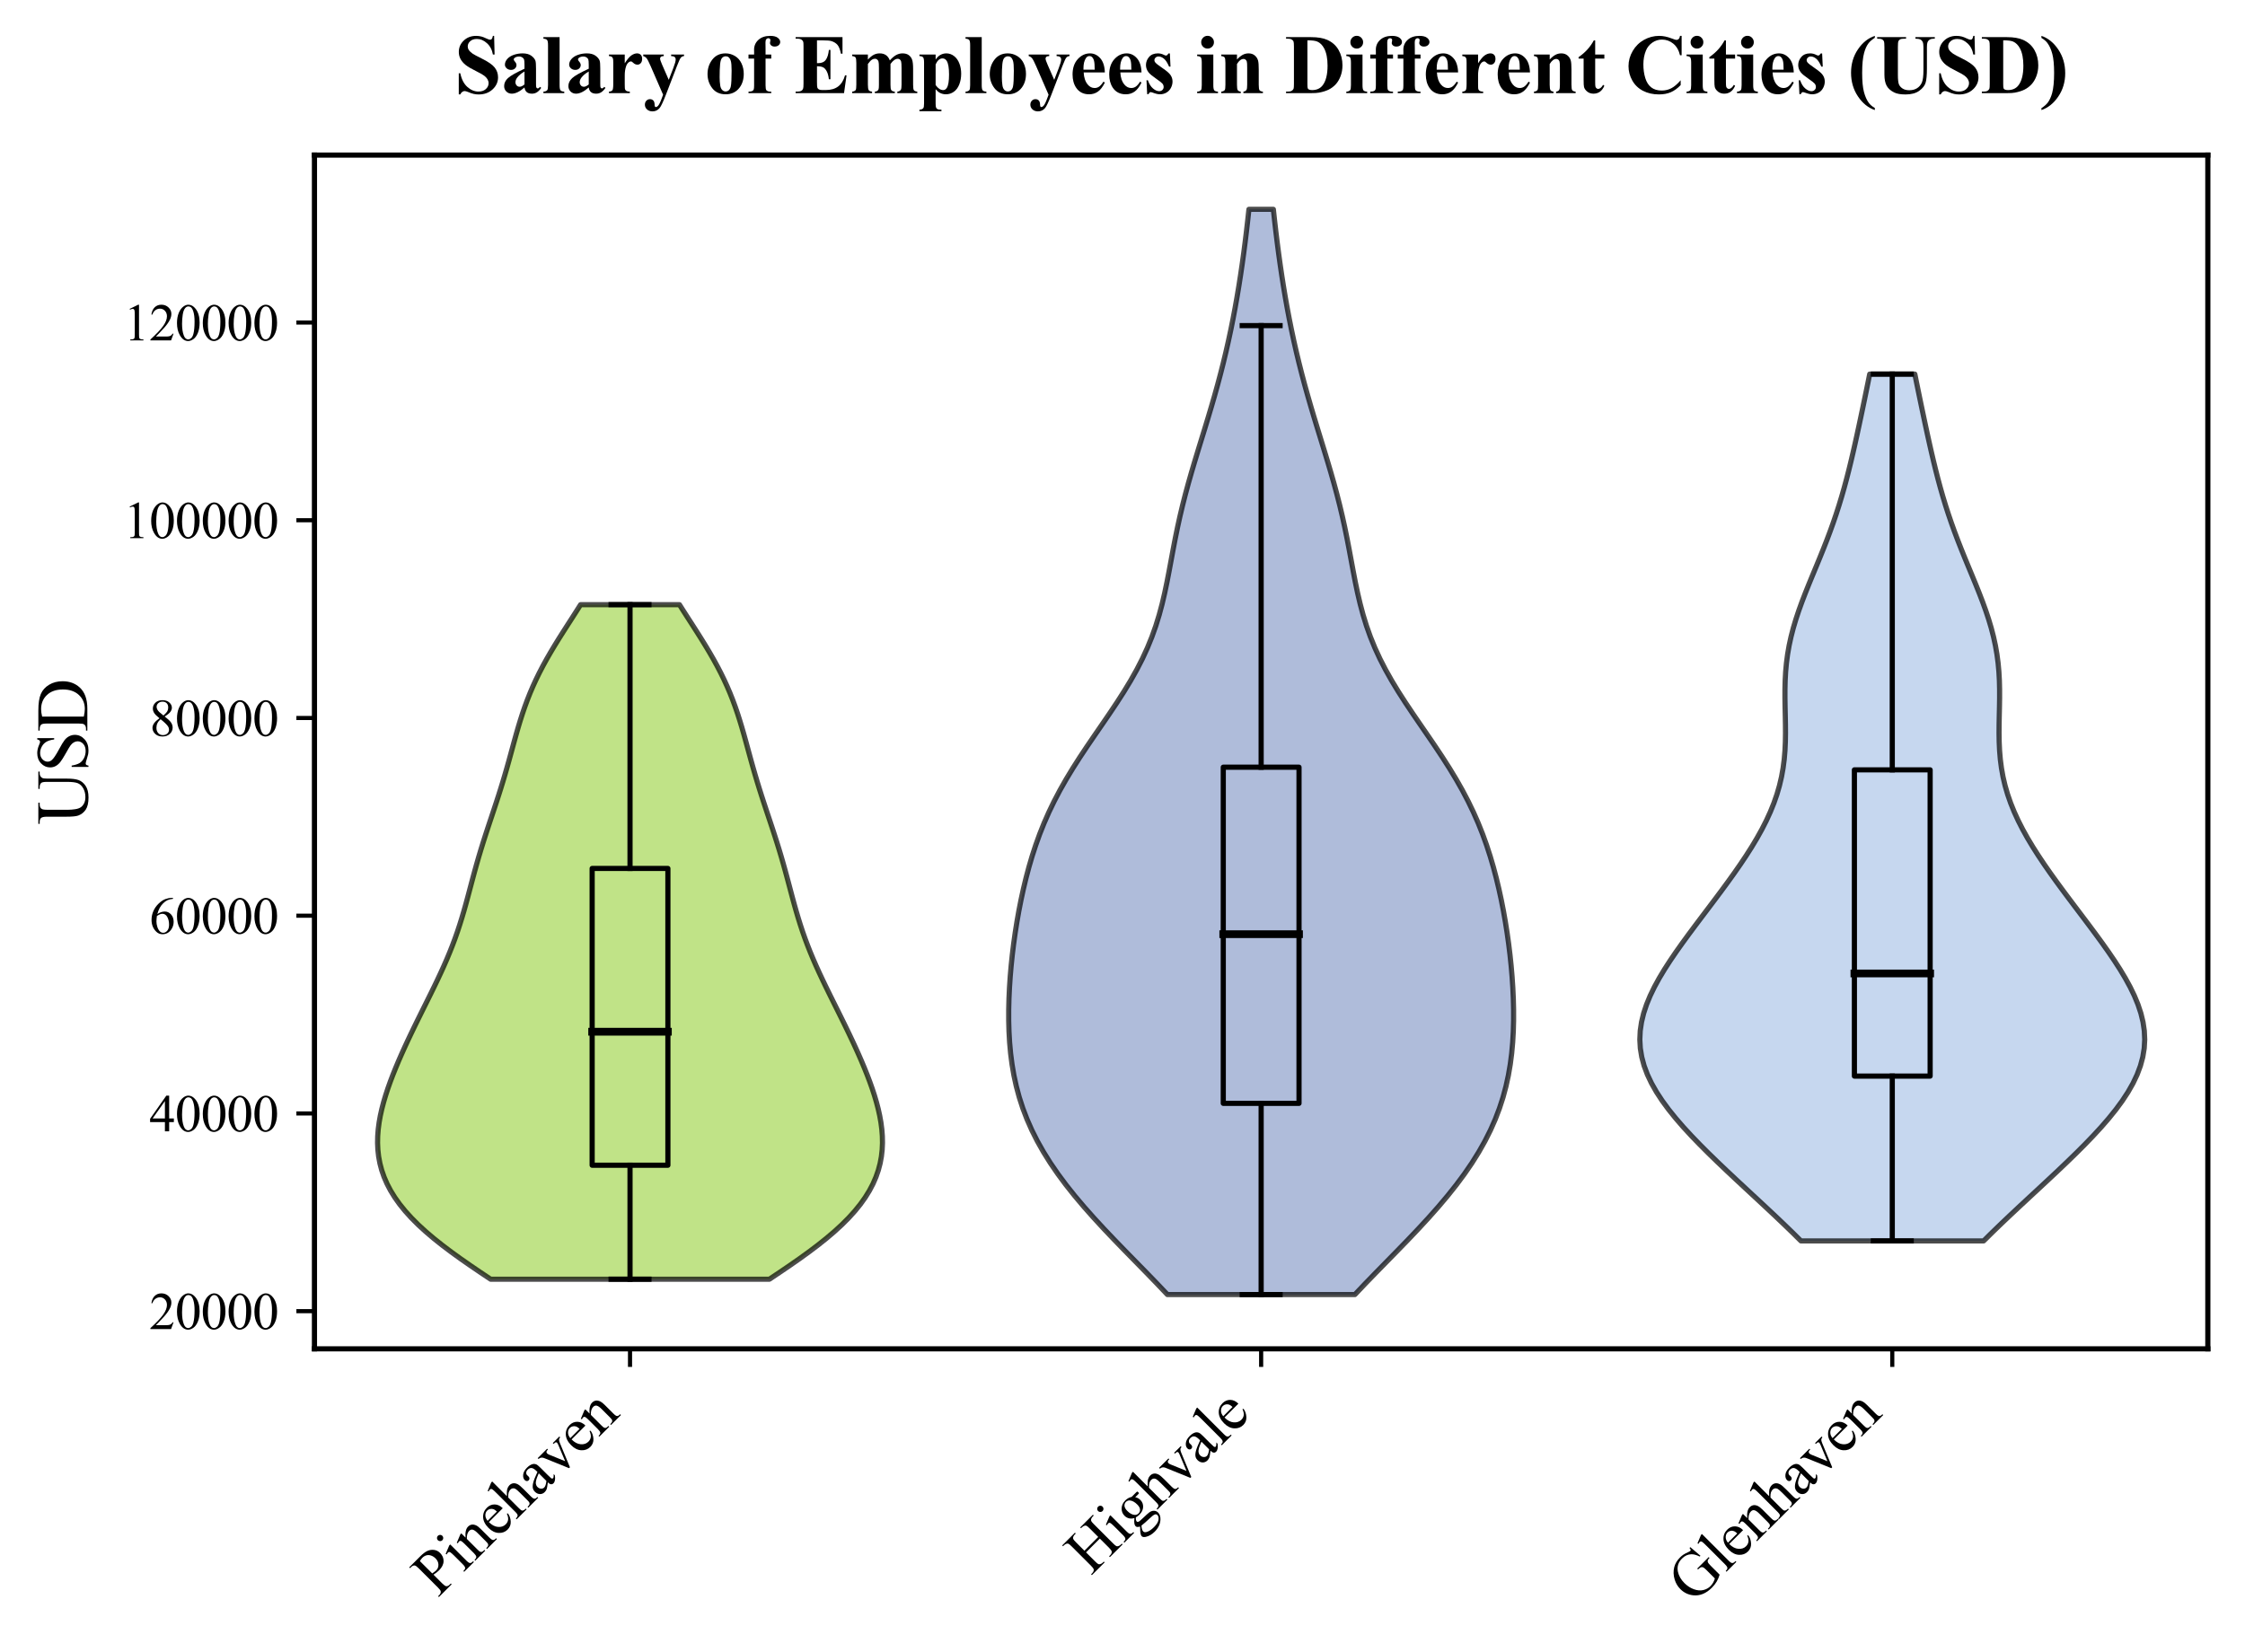 <?xml version="1.0" encoding="utf-8" standalone="no"?>
<!DOCTYPE svg PUBLIC "-//W3C//DTD SVG 1.1//EN"
  "http://www.w3.org/Graphics/SVG/1.1/DTD/svg11.dtd">
<svg xmlns:xlink="http://www.w3.org/1999/xlink" width="434.896pt" height="320.003pt" viewBox="0 0 434.896 320.003" xmlns="http://www.w3.org/2000/svg" version="1.1">
 <defs>
  <style type="text/css">*{stroke-linejoin: round; stroke-linecap: butt}</style>
 </defs>
 <g id="figure_1">
  <g id="patch_1">
   <path d="M 0 320.003 
L 434.896 320.003 
L 434.896 0 
L 0 0 
z
" style="fill: #ffffff"/>
  </g>
  <g id="axes_1">
   <g id="patch_2">
    <path d="M 60.916 261.34 
L 427.696 261.34 
L 427.696 30.045 
L 60.916 30.045 
z
" style="fill: #ffffff"/>
   </g>
   <g id="PolyCollection_1">
    <defs>
     <path id="mdbfefb432b" d="M 149.045 -72.151 
L 95.047 -72.151 
L 93.071 -73.471 
L 91.128 -74.791 
L 89.232 -76.111 
L 87.403 -77.432 
L 85.653 -78.752 
L 83.997 -80.072 
L 82.446 -81.392 
L 81.007 -82.712 
L 79.689 -84.032 
L 78.494 -85.352 
L 77.426 -86.672 
L 76.484 -87.993 
L 75.669 -89.313 
L 74.976 -90.633 
L 74.403 -91.953 
L 73.945 -93.273 
L 73.596 -94.593 
L 73.35 -95.913 
L 73.201 -97.233 
L 73.142 -98.554 
L 73.167 -99.874 
L 73.269 -101.194 
L 73.441 -102.514 
L 73.677 -103.834 
L 73.971 -105.154 
L 74.316 -106.474 
L 74.708 -107.794 
L 75.141 -109.115 
L 75.611 -110.435 
L 76.112 -111.755 
L 76.642 -113.075 
L 77.196 -114.395 
L 77.772 -115.715 
L 78.367 -117.035 
L 78.979 -118.355 
L 79.604 -119.676 
L 80.241 -120.996 
L 80.888 -122.316 
L 81.541 -123.636 
L 82.197 -124.956 
L 82.854 -126.276 
L 83.506 -127.596 
L 84.152 -128.916 
L 84.786 -130.237 
L 85.404 -131.557 
L 86.003 -132.877 
L 86.579 -134.197 
L 87.129 -135.517 
L 87.651 -136.837 
L 88.145 -138.157 
L 88.61 -139.477 
L 89.047 -140.798 
L 89.459 -142.118 
L 89.85 -143.438 
L 90.223 -144.758 
L 90.583 -146.078 
L 90.935 -147.398 
L 91.285 -148.718 
L 91.637 -150.038 
L 91.996 -151.358 
L 92.365 -152.679 
L 92.746 -153.999 
L 93.141 -155.319 
L 93.549 -156.639 
L 93.969 -157.959 
L 94.399 -159.279 
L 94.836 -160.599 
L 95.276 -161.919 
L 95.716 -163.24 
L 96.152 -164.56 
L 96.58 -165.88 
L 96.998 -167.2 
L 97.404 -168.52 
L 97.798 -169.84 
L 98.18 -171.16 
L 98.551 -172.48 
L 98.915 -173.801 
L 99.275 -175.121 
L 99.637 -176.441 
L 100.005 -177.761 
L 100.385 -179.081 
L 100.784 -180.401 
L 101.206 -181.721 
L 101.658 -183.041 
L 102.143 -184.362 
L 102.666 -185.682 
L 103.229 -187.002 
L 103.833 -188.322 
L 104.479 -189.642 
L 105.166 -190.962 
L 105.891 -192.282 
L 106.651 -193.602 
L 107.441 -194.923 
L 108.256 -196.243 
L 109.089 -197.563 
L 109.934 -198.883 
L 110.784 -200.203 
L 111.631 -201.523 
L 112.469 -202.843 
L 131.623 -202.843 
L 131.623 -202.843 
L 132.46 -201.523 
L 133.308 -200.203 
L 134.158 -198.883 
L 135.003 -197.563 
L 135.836 -196.243 
L 136.651 -194.923 
L 137.441 -193.602 
L 138.201 -192.282 
L 138.926 -190.962 
L 139.613 -189.642 
L 140.259 -188.322 
L 140.863 -187.002 
L 141.426 -185.682 
L 141.949 -184.362 
L 142.434 -183.041 
L 142.886 -181.721 
L 143.308 -180.401 
L 143.707 -179.081 
L 144.087 -177.761 
L 144.455 -176.441 
L 144.817 -175.121 
L 145.177 -173.801 
L 145.541 -172.48 
L 145.912 -171.16 
L 146.294 -169.84 
L 146.687 -168.52 
L 147.094 -167.2 
L 147.512 -165.88 
L 147.94 -164.56 
L 148.376 -163.24 
L 148.816 -161.919 
L 149.256 -160.599 
L 149.693 -159.279 
L 150.123 -157.959 
L 150.543 -156.639 
L 150.951 -155.319 
L 151.346 -153.999 
L 151.727 -152.679 
L 152.096 -151.358 
L 152.454 -150.038 
L 152.807 -148.718 
L 153.157 -147.398 
L 153.509 -146.078 
L 153.869 -144.758 
L 154.242 -143.438 
L 154.633 -142.118 
L 155.045 -140.798 
L 155.482 -139.477 
L 155.947 -138.157 
L 156.441 -136.837 
L 156.963 -135.517 
L 157.513 -134.197 
L 158.089 -132.877 
L 158.688 -131.557 
L 159.306 -130.237 
L 159.94 -128.916 
L 160.585 -127.596 
L 161.238 -126.276 
L 161.895 -124.956 
L 162.551 -123.636 
L 163.204 -122.316 
L 163.85 -120.996 
L 164.488 -119.676 
L 165.113 -118.355 
L 165.725 -117.035 
L 166.32 -115.715 
L 166.896 -114.395 
L 167.45 -113.075 
L 167.98 -111.755 
L 168.481 -110.435 
L 168.95 -109.115 
L 169.383 -107.794 
L 169.775 -106.474 
L 170.121 -105.154 
L 170.415 -103.834 
L 170.651 -102.514 
L 170.823 -101.194 
L 170.925 -99.874 
L 170.95 -98.554 
L 170.891 -97.233 
L 170.742 -95.913 
L 170.496 -94.593 
L 170.147 -93.273 
L 169.689 -91.953 
L 169.116 -90.633 
L 168.423 -89.313 
L 167.608 -87.993 
L 166.666 -86.672 
L 165.598 -85.352 
L 164.403 -84.032 
L 163.085 -82.712 
L 161.646 -81.392 
L 160.094 -80.072 
L 158.438 -78.752 
L 156.689 -77.432 
L 154.859 -76.111 
L 152.964 -74.791 
L 151.02 -73.471 
L 149.045 -72.151 
z
" style="stroke: #000000; stroke-opacity: 0.7"/>
    </defs>
    <g clip-path="url(#p0bbbfcf26d)">
     <use xlink:href="#mdbfefb432b" x="0" y="320.003" style="fill: #a6d854; fill-opacity: 0.7; stroke: #000000; stroke-opacity: 0.7"/>
    </g>
   </g>
   <g id="PolyCollection_2">
    <defs>
     <path id="m44b3f5f5e2" d="M 262.467 -69.176 
L 226.145 -69.176 
L 224.129 -71.3 
L 222.072 -73.424 
L 219.993 -75.548 
L 217.913 -77.672 
L 215.855 -79.796 
L 213.837 -81.92 
L 211.878 -84.044 
L 209.994 -86.168 
L 208.201 -88.292 
L 206.51 -90.415 
L 204.933 -92.539 
L 203.476 -94.663 
L 202.147 -96.787 
L 200.947 -98.911 
L 199.88 -101.035 
L 198.943 -103.159 
L 198.133 -105.283 
L 197.446 -107.407 
L 196.875 -109.531 
L 196.411 -111.655 
L 196.047 -113.779 
L 195.773 -115.902 
L 195.58 -118.026 
L 195.459 -120.15 
L 195.402 -122.274 
L 195.403 -124.398 
L 195.455 -126.522 
L 195.554 -128.646 
L 195.696 -130.77 
L 195.879 -132.894 
L 196.101 -135.018 
L 196.361 -137.142 
L 196.659 -139.266 
L 196.995 -141.389 
L 197.37 -143.513 
L 197.787 -145.637 
L 198.248 -147.761 
L 198.758 -149.885 
L 199.322 -152.009 
L 199.945 -154.133 
L 200.637 -156.257 
L 201.402 -158.381 
L 202.249 -160.505 
L 203.183 -162.629 
L 204.207 -164.753 
L 205.322 -166.877 
L 206.526 -169 
L 207.811 -171.124 
L 209.166 -173.248 
L 210.577 -175.372 
L 212.024 -177.496 
L 213.486 -179.62 
L 214.939 -181.744 
L 216.359 -183.868 
L 217.723 -185.992 
L 219.012 -188.116 
L 220.208 -190.24 
L 221.298 -192.364 
L 222.277 -194.487 
L 223.142 -196.611 
L 223.898 -198.735 
L 224.554 -200.859 
L 225.123 -202.983 
L 225.62 -205.107 
L 226.065 -207.231 
L 226.476 -209.355 
L 226.872 -211.479 
L 227.267 -213.603 
L 227.677 -215.727 
L 228.112 -217.851 
L 228.58 -219.974 
L 229.084 -222.098 
L 229.625 -224.222 
L 230.201 -226.346 
L 230.807 -228.47 
L 231.436 -230.594 
L 232.081 -232.718 
L 232.734 -234.842 
L 233.388 -236.966 
L 234.034 -239.09 
L 234.667 -241.214 
L 235.282 -243.338 
L 235.874 -245.461 
L 236.44 -247.585 
L 236.979 -249.709 
L 237.49 -251.833 
L 237.972 -253.957 
L 238.427 -256.081 
L 238.855 -258.205 
L 239.257 -260.329 
L 239.634 -262.453 
L 239.988 -264.577 
L 240.32 -266.701 
L 240.633 -268.825 
L 240.926 -270.949 
L 241.202 -273.072 
L 241.462 -275.196 
L 241.707 -277.32 
L 241.939 -279.444 
L 246.673 -279.444 
L 246.673 -279.444 
L 246.905 -277.32 
L 247.15 -275.196 
L 247.41 -273.072 
L 247.686 -270.949 
L 247.979 -268.825 
L 248.291 -266.701 
L 248.624 -264.577 
L 248.978 -262.453 
L 249.355 -260.329 
L 249.757 -258.205 
L 250.185 -256.081 
L 250.639 -253.957 
L 251.122 -251.833 
L 251.633 -249.709 
L 252.172 -247.585 
L 252.738 -245.461 
L 253.33 -243.338 
L 253.944 -241.214 
L 254.578 -239.09 
L 255.224 -236.966 
L 255.878 -234.842 
L 256.531 -232.718 
L 257.176 -230.594 
L 257.805 -228.47 
L 258.411 -226.346 
L 258.987 -224.222 
L 259.528 -222.098 
L 260.032 -219.974 
L 260.5 -217.851 
L 260.935 -215.727 
L 261.345 -213.603 
L 261.74 -211.479 
L 262.135 -209.355 
L 262.546 -207.231 
L 262.992 -205.107 
L 263.489 -202.983 
L 264.058 -200.859 
L 264.714 -198.735 
L 265.47 -196.611 
L 266.335 -194.487 
L 267.313 -192.364 
L 268.404 -190.24 
L 269.6 -188.116 
L 270.888 -185.992 
L 272.253 -183.868 
L 273.673 -181.744 
L 275.126 -179.62 
L 276.588 -177.496 
L 278.035 -175.372 
L 279.446 -173.248 
L 280.801 -171.124 
L 282.086 -169 
L 283.29 -166.877 
L 284.405 -164.753 
L 285.429 -162.629 
L 286.363 -160.505 
L 287.21 -158.381 
L 287.975 -156.257 
L 288.666 -154.133 
L 289.29 -152.009 
L 289.854 -149.885 
L 290.364 -147.761 
L 290.825 -145.637 
L 291.242 -143.513 
L 291.617 -141.389 
L 291.953 -139.266 
L 292.251 -137.142 
L 292.511 -135.018 
L 292.733 -132.894 
L 292.916 -130.77 
L 293.058 -128.646 
L 293.157 -126.522 
L 293.209 -124.398 
L 293.21 -122.274 
L 293.153 -120.15 
L 293.032 -118.026 
L 292.839 -115.902 
L 292.565 -113.779 
L 292.2 -111.655 
L 291.737 -109.531 
L 291.166 -107.407 
L 290.478 -105.283 
L 289.669 -103.159 
L 288.732 -101.035 
L 287.664 -98.911 
L 286.465 -96.787 
L 285.136 -94.663 
L 283.679 -92.539 
L 282.102 -90.415 
L 280.411 -88.292 
L 278.618 -86.168 
L 276.734 -84.044 
L 274.775 -81.92 
L 272.757 -79.796 
L 270.699 -77.672 
L 268.619 -75.548 
L 266.54 -73.424 
L 264.482 -71.3 
L 262.467 -69.176 
z
" style="stroke: #000000; stroke-opacity: 0.7"/>
    </defs>
    <g clip-path="url(#p0bbbfcf26d)">
     <use xlink:href="#m44b3f5f5e2" x="0" y="320.003" style="fill: #8da0cb; fill-opacity: 0.7; stroke: #000000; stroke-opacity: 0.7"/>
    </g>
   </g>
   <g id="PolyCollection_3">
    <defs>
     <path id="m5b8ada9bc6" d="M 384.262 -79.572 
L 348.87 -79.572 
L 347.155 -81.268 
L 345.398 -82.965 
L 343.609 -84.661 
L 341.797 -86.358 
L 339.972 -88.054 
L 338.143 -89.75 
L 336.32 -91.447 
L 334.512 -93.143 
L 332.73 -94.84 
L 330.984 -96.536 
L 329.287 -98.233 
L 327.651 -99.929 
L 326.09 -101.625 
L 324.619 -103.322 
L 323.253 -105.018 
L 322.006 -106.715 
L 320.895 -108.411 
L 319.931 -110.108 
L 319.128 -111.804 
L 318.494 -113.5 
L 318.037 -115.197 
L 317.759 -116.893 
L 317.662 -118.59 
L 317.742 -120.286 
L 317.993 -121.983 
L 318.405 -123.679 
L 318.968 -125.375 
L 319.667 -127.072 
L 320.487 -128.768 
L 321.414 -130.465 
L 322.432 -132.161 
L 323.525 -133.857 
L 324.679 -135.554 
L 325.881 -137.25 
L 327.118 -138.947 
L 328.38 -140.643 
L 329.656 -142.34 
L 330.938 -144.036 
L 332.216 -145.732 
L 333.482 -147.429 
L 334.728 -149.125 
L 335.946 -150.822 
L 337.126 -152.518 
L 338.262 -154.215 
L 339.342 -155.911 
L 340.358 -157.607 
L 341.303 -159.304 
L 342.167 -161 
L 342.945 -162.697 
L 343.63 -164.393 
L 344.22 -166.089 
L 344.713 -167.786 
L 345.11 -169.482 
L 345.415 -171.179 
L 345.635 -172.875 
L 345.778 -174.572 
L 345.856 -176.268 
L 345.882 -177.964 
L 345.871 -179.661 
L 345.839 -181.357 
L 345.801 -183.054 
L 345.775 -184.75 
L 345.776 -186.447 
L 345.817 -188.143 
L 345.91 -189.839 
L 346.065 -191.536 
L 346.289 -193.232 
L 346.585 -194.929 
L 346.954 -196.625 
L 347.393 -198.321 
L 347.899 -200.018 
L 348.463 -201.714 
L 349.076 -203.411 
L 349.729 -205.107 
L 350.41 -206.804 
L 351.108 -208.5 
L 351.811 -210.196 
L 352.511 -211.893 
L 353.197 -213.589 
L 353.863 -215.286 
L 354.503 -216.982 
L 355.114 -218.679 
L 355.693 -220.375 
L 356.24 -222.071 
L 356.756 -223.768 
L 357.242 -225.464 
L 357.701 -227.161 
L 358.137 -228.857 
L 358.552 -230.554 
L 358.951 -232.25 
L 359.337 -233.946 
L 359.712 -235.643 
L 360.08 -237.339 
L 360.442 -239.036 
L 360.799 -240.732 
L 361.153 -242.428 
L 361.504 -244.125 
L 361.851 -245.821 
L 362.194 -247.518 
L 370.938 -247.518 
L 370.938 -247.518 
L 371.281 -245.821 
L 371.628 -244.125 
L 371.979 -242.428 
L 372.333 -240.732 
L 372.69 -239.036 
L 373.052 -237.339 
L 373.419 -235.643 
L 373.795 -233.946 
L 374.181 -232.25 
L 374.58 -230.554 
L 374.995 -228.857 
L 375.431 -227.161 
L 375.89 -225.464 
L 376.376 -223.768 
L 376.892 -222.071 
L 377.439 -220.375 
L 378.018 -218.679 
L 378.628 -216.982 
L 379.269 -215.286 
L 379.935 -213.589 
L 380.621 -211.893 
L 381.32 -210.196 
L 382.024 -208.5 
L 382.722 -206.804 
L 383.403 -205.107 
L 384.055 -203.411 
L 384.669 -201.714 
L 385.233 -200.018 
L 385.739 -198.321 
L 386.178 -196.625 
L 386.547 -194.929 
L 386.843 -193.232 
L 387.067 -191.536 
L 387.222 -189.839 
L 387.315 -188.143 
L 387.356 -186.447 
L 387.357 -184.75 
L 387.331 -183.054 
L 387.293 -181.357 
L 387.261 -179.661 
L 387.25 -177.964 
L 387.276 -176.268 
L 387.354 -174.572 
L 387.497 -172.875 
L 387.717 -171.179 
L 388.022 -169.482 
L 388.419 -167.786 
L 388.912 -166.089 
L 389.502 -164.393 
L 390.187 -162.697 
L 390.965 -161 
L 391.829 -159.304 
L 392.773 -157.607 
L 393.79 -155.911 
L 394.87 -154.215 
L 396.005 -152.518 
L 397.186 -150.822 
L 398.404 -149.125 
L 399.65 -147.429 
L 400.916 -145.732 
L 402.194 -144.036 
L 403.476 -142.34 
L 404.752 -140.643 
L 406.013 -138.947 
L 407.251 -137.25 
L 408.453 -135.554 
L 409.607 -133.857 
L 410.7 -132.161 
L 411.717 -130.465 
L 412.644 -128.768 
L 413.465 -127.072 
L 414.164 -125.375 
L 414.727 -123.679 
L 415.139 -121.983 
L 415.39 -120.286 
L 415.47 -118.59 
L 415.373 -116.893 
L 415.095 -115.197 
L 414.638 -113.5 
L 414.004 -111.804 
L 413.201 -110.108 
L 412.237 -108.411 
L 411.126 -106.715 
L 409.879 -105.018 
L 408.513 -103.322 
L 407.042 -101.625 
L 405.481 -99.929 
L 403.845 -98.233 
L 402.148 -96.536 
L 400.402 -94.84 
L 398.62 -93.143 
L 396.812 -91.447 
L 394.989 -89.75 
L 393.16 -88.054 
L 391.335 -86.358 
L 389.523 -84.661 
L 387.734 -82.965 
L 385.977 -81.268 
L 384.262 -79.572 
z
" style="stroke: #000000; stroke-opacity: 0.7"/>
    </defs>
    <g clip-path="url(#p0bbbfcf26d)">
     <use xlink:href="#m5b8ada9bc6" x="0" y="320.003" style="fill: #aec7e8; fill-opacity: 0.7; stroke: #000000; stroke-opacity: 0.7"/>
    </g>
   </g>
   <g id="matplotlib.axis_1">
    <g id="xtick_1">
     <g id="line2d_1">
      <defs>
       <path id="ma998da747b" d="M 0 0 
L 0 3.5 
" style="stroke: #000000; stroke-width: 0.8"/>
      </defs>
      <g>
       <use xlink:href="#ma998da747b" x="122.046" y="261.34" style="stroke: #000000; stroke-width: 0.8"/>
      </g>
     </g>
     <g id="text_1">
      <!-- Pinehaven -->
      <g transform="translate(84.884 309.578) rotate(-45) scale(0.12 -0.12)">
       <defs>
        <path id="TimesNewRomanPSMT-50" d="M 1313 1984 
L 1313 750 
Q 1313 350 1400 253 
Q 1519 116 1759 116 
L 1922 116 
L 1922 0 
L 106 0 
L 106 116 
L 266 116 
Q 534 116 650 291 
Q 713 388 713 750 
L 713 3488 
Q 713 3888 628 3984 
Q 506 4122 266 4122 
L 106 4122 
L 106 4238 
L 1659 4238 
Q 2228 4238 2556 4120 
Q 2884 4003 3109 3725 
Q 3334 3447 3334 3066 
Q 3334 2547 2992 2222 
Q 2650 1897 2025 1897 
Q 1872 1897 1694 1919 
Q 1516 1941 1313 1984 
z
M 1313 2163 
Q 1478 2131 1606 2115 
Q 1734 2100 1825 2100 
Q 2150 2100 2386 2351 
Q 2622 2603 2622 3003 
Q 2622 3278 2509 3514 
Q 2397 3750 2190 3867 
Q 1984 3984 1722 3984 
Q 1563 3984 1313 3925 
L 1313 2163 
z
" transform="scale(0.016)"/>
        <path id="TimesNewRomanPSMT-69" d="M 928 4444 
Q 1059 4444 1151 4351 
Q 1244 4259 1244 4128 
Q 1244 3997 1151 3903 
Q 1059 3809 928 3809 
Q 797 3809 703 3903 
Q 609 3997 609 4128 
Q 609 4259 701 4351 
Q 794 4444 928 4444 
z
M 1188 2947 
L 1188 647 
Q 1188 378 1227 289 
Q 1266 200 1342 156 
Q 1419 113 1622 113 
L 1622 0 
L 231 0 
L 231 113 
Q 441 113 512 153 
Q 584 194 626 287 
Q 669 381 669 647 
L 669 1750 
Q 669 2216 641 2353 
Q 619 2453 572 2492 
Q 525 2531 444 2531 
Q 356 2531 231 2484 
L 188 2597 
L 1050 2947 
L 1188 2947 
z
" transform="scale(0.016)"/>
        <path id="TimesNewRomanPSMT-6e" d="M 1034 2341 
Q 1538 2947 1994 2947 
Q 2228 2947 2397 2830 
Q 2566 2713 2666 2444 
Q 2734 2256 2734 1869 
L 2734 647 
Q 2734 375 2778 278 
Q 2813 200 2889 156 
Q 2966 113 3172 113 
L 3172 0 
L 1756 0 
L 1756 113 
L 1816 113 
Q 2016 113 2095 173 
Q 2175 234 2206 353 
Q 2219 400 2219 647 
L 2219 1819 
Q 2219 2209 2117 2386 
Q 2016 2563 1775 2563 
Q 1403 2563 1034 2156 
L 1034 647 
Q 1034 356 1069 288 
Q 1113 197 1189 155 
Q 1266 113 1500 113 
L 1500 0 
L 84 0 
L 84 113 
L 147 113 
Q 366 113 442 223 
Q 519 334 519 647 
L 519 1709 
Q 519 2225 495 2337 
Q 472 2450 423 2490 
Q 375 2531 294 2531 
Q 206 2531 84 2484 
L 38 2597 
L 900 2947 
L 1034 2947 
L 1034 2341 
z
" transform="scale(0.016)"/>
        <path id="TimesNewRomanPSMT-65" d="M 681 1784 
Q 678 1147 991 784 
Q 1303 422 1725 422 
Q 2006 422 2214 576 
Q 2422 731 2563 1106 
L 2659 1044 
Q 2594 616 2278 264 
Q 1963 -88 1488 -88 
Q 972 -88 605 314 
Q 238 716 238 1394 
Q 238 2128 614 2539 
Q 991 2950 1559 2950 
Q 2041 2950 2350 2633 
Q 2659 2316 2659 1784 
L 681 1784 
z
M 681 1966 
L 2006 1966 
Q 1991 2241 1941 2353 
Q 1863 2528 1708 2628 
Q 1553 2728 1384 2728 
Q 1125 2728 920 2526 
Q 716 2325 681 1966 
z
" transform="scale(0.016)"/>
        <path id="TimesNewRomanPSMT-68" d="M 1041 4444 
L 1041 2350 
Q 1388 2731 1591 2839 
Q 1794 2947 1997 2947 
Q 2241 2947 2416 2812 
Q 2591 2678 2675 2391 
Q 2734 2191 2734 1659 
L 2734 647 
Q 2734 375 2778 275 
Q 2809 200 2884 156 
Q 2959 113 3159 113 
L 3159 0 
L 1753 0 
L 1753 113 
L 1819 113 
Q 2019 113 2097 173 
Q 2175 234 2206 353 
Q 2216 403 2216 647 
L 2216 1659 
Q 2216 2128 2167 2275 
Q 2119 2422 2012 2495 
Q 1906 2569 1756 2569 
Q 1603 2569 1437 2487 
Q 1272 2406 1041 2159 
L 1041 647 
Q 1041 353 1073 281 
Q 1106 209 1195 161 
Q 1284 113 1503 113 
L 1503 0 
L 84 0 
L 84 113 
Q 275 113 384 172 
Q 447 203 484 290 
Q 522 378 522 647 
L 522 3238 
Q 522 3728 498 3840 
Q 475 3953 426 3993 
Q 378 4034 297 4034 
Q 231 4034 84 3984 
L 41 4094 
L 897 4444 
L 1041 4444 
z
" transform="scale(0.016)"/>
        <path id="TimesNewRomanPSMT-61" d="M 1822 413 
Q 1381 72 1269 19 
Q 1100 -59 909 -59 
Q 613 -59 420 144 
Q 228 347 228 678 
Q 228 888 322 1041 
Q 450 1253 767 1440 
Q 1084 1628 1822 1897 
L 1822 2009 
Q 1822 2438 1686 2597 
Q 1550 2756 1291 2756 
Q 1094 2756 978 2650 
Q 859 2544 859 2406 
L 866 2225 
Q 866 2081 792 2003 
Q 719 1925 600 1925 
Q 484 1925 411 2006 
Q 338 2088 338 2228 
Q 338 2497 613 2722 
Q 888 2947 1384 2947 
Q 1766 2947 2009 2819 
Q 2194 2722 2281 2516 
Q 2338 2381 2338 1966 
L 2338 994 
Q 2338 584 2353 492 
Q 2369 400 2405 369 
Q 2441 338 2488 338 
Q 2538 338 2575 359 
Q 2641 400 2828 588 
L 2828 413 
Q 2478 -56 2159 -56 
Q 2006 -56 1915 50 
Q 1825 156 1822 413 
z
M 1822 616 
L 1822 1706 
Q 1350 1519 1213 1441 
Q 966 1303 859 1153 
Q 753 1003 753 825 
Q 753 600 887 451 
Q 1022 303 1197 303 
Q 1434 303 1822 616 
z
" transform="scale(0.016)"/>
        <path id="TimesNewRomanPSMT-76" d="M 53 2863 
L 1400 2863 
L 1400 2747 
L 1313 2747 
Q 1191 2747 1127 2687 
Q 1063 2628 1063 2528 
Q 1063 2419 1128 2269 
L 1794 688 
L 2463 2328 
Q 2534 2503 2534 2594 
Q 2534 2638 2509 2666 
Q 2475 2713 2422 2730 
Q 2369 2747 2206 2747 
L 2206 2863 
L 3141 2863 
L 3141 2747 
Q 2978 2734 2916 2681 
Q 2806 2588 2719 2369 
L 1703 -88 
L 1575 -88 
L 553 2328 
Q 484 2497 421 2570 
Q 359 2644 263 2694 
Q 209 2722 53 2747 
L 53 2863 
z
" transform="scale(0.016)"/>
       </defs>
       <use xlink:href="#TimesNewRomanPSMT-50"/>
       <use xlink:href="#TimesNewRomanPSMT-69" x="55.615"/>
       <use xlink:href="#TimesNewRomanPSMT-6e" x="83.398"/>
       <use xlink:href="#TimesNewRomanPSMT-65" x="133.398"/>
       <use xlink:href="#TimesNewRomanPSMT-68" x="177.783"/>
       <use xlink:href="#TimesNewRomanPSMT-61" x="227.783"/>
       <use xlink:href="#TimesNewRomanPSMT-76" x="272.168"/>
       <use xlink:href="#TimesNewRomanPSMT-65" x="322.168"/>
       <use xlink:href="#TimesNewRomanPSMT-6e" x="366.553"/>
      </g>
     </g>
    </g>
    <g id="xtick_2">
     <g id="line2d_2">
      <g>
       <use xlink:href="#ma998da747b" x="244.306" y="261.34" style="stroke: #000000; stroke-width: 0.8"/>
      </g>
     </g>
     <g id="text_2">
      <!-- Highvale -->
      <g transform="translate(211.371 305.336) rotate(-45) scale(0.12 -0.12)">
       <defs>
        <path id="TimesNewRomanPSMT-48" d="M 1316 2272 
L 3284 2272 
L 3284 3484 
Q 3284 3809 3244 3913 
Q 3213 3991 3113 4047 
Q 2978 4122 2828 4122 
L 2678 4122 
L 2678 4238 
L 4491 4238 
L 4491 4122 
L 4341 4122 
Q 4191 4122 4056 4050 
Q 3956 4000 3920 3898 
Q 3884 3797 3884 3484 
L 3884 750 
Q 3884 428 3925 325 
Q 3956 247 4053 191 
Q 4191 116 4341 116 
L 4491 116 
L 4491 0 
L 2678 0 
L 2678 116 
L 2828 116 
Q 3088 116 3206 269 
Q 3284 369 3284 750 
L 3284 2041 
L 1316 2041 
L 1316 750 
Q 1316 428 1356 325 
Q 1388 247 1488 191 
Q 1622 116 1772 116 
L 1925 116 
L 1925 0 
L 109 0 
L 109 116 
L 259 116 
Q 522 116 641 269 
Q 716 369 716 750 
L 716 3484 
Q 716 3809 675 3913 
Q 644 3991 547 4047 
Q 409 4122 259 4122 
L 109 4122 
L 109 4238 
L 1925 4238 
L 1925 4122 
L 1772 4122 
Q 1622 4122 1488 4050 
Q 1391 4000 1353 3898 
Q 1316 3797 1316 3484 
L 1316 2272 
z
" transform="scale(0.016)"/>
        <path id="TimesNewRomanPSMT-67" d="M 966 1044 
Q 703 1172 562 1401 
Q 422 1631 422 1909 
Q 422 2334 742 2640 
Q 1063 2947 1563 2947 
Q 1972 2947 2272 2747 
L 2878 2747 
Q 3013 2747 3034 2739 
Q 3056 2731 3066 2713 
Q 3084 2684 3084 2613 
Q 3084 2531 3069 2500 
Q 3059 2484 3036 2475 
Q 3013 2466 2878 2466 
L 2506 2466 
Q 2681 2241 2681 1891 
Q 2681 1491 2375 1206 
Q 2069 922 1553 922 
Q 1341 922 1119 984 
Q 981 866 932 777 
Q 884 688 884 625 
Q 884 572 936 522 
Q 988 472 1138 450 
Q 1225 438 1575 428 
Q 2219 413 2409 384 
Q 2700 344 2873 169 
Q 3047 -6 3047 -263 
Q 3047 -616 2716 -925 
Q 2228 -1381 1444 -1381 
Q 841 -1381 425 -1109 
Q 191 -953 191 -784 
Q 191 -709 225 -634 
Q 278 -519 444 -313 
Q 466 -284 763 25 
Q 600 122 533 198 
Q 466 275 466 372 
Q 466 481 555 628 
Q 644 775 966 1044 
z
M 1509 2797 
Q 1278 2797 1122 2612 
Q 966 2428 966 2047 
Q 966 1553 1178 1281 
Q 1341 1075 1591 1075 
Q 1828 1075 1981 1253 
Q 2134 1431 2134 1813 
Q 2134 2309 1919 2591 
Q 1759 2797 1509 2797 
z
M 934 0 
Q 788 -159 713 -296 
Q 638 -434 638 -550 
Q 638 -700 819 -813 
Q 1131 -1006 1722 -1006 
Q 2284 -1006 2551 -807 
Q 2819 -609 2819 -384 
Q 2819 -222 2659 -153 
Q 2497 -84 2016 -72 
Q 1313 -53 934 0 
z
" transform="scale(0.016)"/>
        <path id="TimesNewRomanPSMT-6c" d="M 1184 4444 
L 1184 647 
Q 1184 378 1223 290 
Q 1263 203 1344 158 
Q 1425 113 1647 113 
L 1647 0 
L 244 0 
L 244 113 
Q 441 113 512 153 
Q 584 194 625 287 
Q 666 381 666 647 
L 666 3247 
Q 666 3731 644 3842 
Q 622 3953 573 3993 
Q 525 4034 450 4034 
Q 369 4034 244 3984 
L 191 4094 
L 1044 4444 
L 1184 4444 
z
" transform="scale(0.016)"/>
       </defs>
       <use xlink:href="#TimesNewRomanPSMT-48"/>
       <use xlink:href="#TimesNewRomanPSMT-69" x="72.217"/>
       <use xlink:href="#TimesNewRomanPSMT-67" x="100"/>
       <use xlink:href="#TimesNewRomanPSMT-68" x="150"/>
       <use xlink:href="#TimesNewRomanPSMT-76" x="200"/>
       <use xlink:href="#TimesNewRomanPSMT-61" x="250"/>
       <use xlink:href="#TimesNewRomanPSMT-6c" x="294.385"/>
       <use xlink:href="#TimesNewRomanPSMT-65" x="322.168"/>
      </g>
     </g>
    </g>
    <g id="xtick_3">
     <g id="line2d_3">
      <g>
       <use xlink:href="#ma998da747b" x="366.566" y="261.34" style="stroke: #000000; stroke-width: 0.8"/>
      </g>
     </g>
     <g id="text_3">
      <!-- Glenhaven -->
      <g transform="translate(327.995 310.988) rotate(-45) scale(0.12 -0.12)">
       <defs>
        <path id="TimesNewRomanPSMT-47" d="M 3928 4334 
L 4038 2997 
L 3928 2997 
Q 3763 3497 3500 3750 
Q 3122 4116 2528 4116 
Q 1719 4116 1297 3475 
Q 944 2934 944 2188 
Q 944 1581 1178 1081 
Q 1413 581 1792 348 
Q 2172 116 2572 116 
Q 2806 116 3025 175 
Q 3244 234 3447 350 
L 3447 1575 
Q 3447 1894 3398 1992 
Q 3350 2091 3248 2142 
Q 3147 2194 2891 2194 
L 2891 2313 
L 4531 2313 
L 4531 2194 
L 4453 2194 
Q 4209 2194 4119 2031 
Q 4056 1916 4056 1575 
L 4056 278 
Q 3697 84 3347 -6 
Q 2997 -97 2569 -97 
Q 1341 -97 703 691 
Q 225 1281 225 2053 
Q 225 2613 494 3125 
Q 813 3734 1369 4063 
Q 1834 4334 2469 4334 
Q 2700 4334 2889 4296 
Q 3078 4259 3425 4131 
Q 3600 4066 3659 4066 
Q 3719 4066 3761 4120 
Q 3803 4175 3813 4334 
L 3928 4334 
z
" transform="scale(0.016)"/>
       </defs>
       <use xlink:href="#TimesNewRomanPSMT-47"/>
       <use xlink:href="#TimesNewRomanPSMT-6c" x="72.217"/>
       <use xlink:href="#TimesNewRomanPSMT-65" x="100"/>
       <use xlink:href="#TimesNewRomanPSMT-6e" x="144.385"/>
       <use xlink:href="#TimesNewRomanPSMT-68" x="194.385"/>
       <use xlink:href="#TimesNewRomanPSMT-61" x="244.385"/>
       <use xlink:href="#TimesNewRomanPSMT-76" x="288.77"/>
       <use xlink:href="#TimesNewRomanPSMT-65" x="338.77"/>
       <use xlink:href="#TimesNewRomanPSMT-6e" x="383.154"/>
      </g>
     </g>
    </g>
   </g>
   <g id="matplotlib.axis_2">
    <g id="ytick_1">
     <g id="line2d_4">
      <defs>
       <path id="m34fc0bec4e" d="M 0 0 
L -3.5 0 
" style="stroke: #000000; stroke-width: 0.8"/>
      </defs>
      <g>
       <use xlink:href="#m34fc0bec4e" x="60.916" y="254.043" style="stroke: #000000; stroke-width: 0.8"/>
      </g>
     </g>
     <g id="text_4">
      <!-- 20000 -->
      <g transform="translate(28.916 257.514) scale(0.1 -0.1)">
       <defs>
        <path id="TimesNewRomanPSMT-32" d="M 2934 816 
L 2638 0 
L 138 0 
L 138 116 
Q 1241 1122 1691 1759 
Q 2141 2397 2141 2925 
Q 2141 3328 1894 3587 
Q 1647 3847 1303 3847 
Q 991 3847 742 3664 
Q 494 3481 375 3128 
L 259 3128 
Q 338 3706 661 4015 
Q 984 4325 1469 4325 
Q 1984 4325 2329 3994 
Q 2675 3663 2675 3213 
Q 2675 2891 2525 2569 
Q 2294 2063 1775 1497 
Q 997 647 803 472 
L 1909 472 
Q 2247 472 2383 497 
Q 2519 522 2628 598 
Q 2738 675 2819 816 
L 2934 816 
z
" transform="scale(0.016)"/>
        <path id="TimesNewRomanPSMT-30" d="M 231 2094 
Q 231 2819 450 3342 
Q 669 3866 1031 4122 
Q 1313 4325 1613 4325 
Q 2100 4325 2488 3828 
Q 2972 3213 2972 2159 
Q 2972 1422 2759 906 
Q 2547 391 2217 158 
Q 1888 -75 1581 -75 
Q 975 -75 572 641 
Q 231 1244 231 2094 
z
M 844 2016 
Q 844 1141 1059 588 
Q 1238 122 1591 122 
Q 1759 122 1940 273 
Q 2122 425 2216 781 
Q 2359 1319 2359 2297 
Q 2359 3022 2209 3506 
Q 2097 3866 1919 4016 
Q 1791 4119 1609 4119 
Q 1397 4119 1231 3928 
Q 1006 3669 925 3112 
Q 844 2556 844 2016 
z
" transform="scale(0.016)"/>
       </defs>
       <use xlink:href="#TimesNewRomanPSMT-32"/>
       <use xlink:href="#TimesNewRomanPSMT-30" x="50"/>
       <use xlink:href="#TimesNewRomanPSMT-30" x="100"/>
       <use xlink:href="#TimesNewRomanPSMT-30" x="150"/>
       <use xlink:href="#TimesNewRomanPSMT-30" x="200"/>
      </g>
     </g>
    </g>
    <g id="ytick_2">
     <g id="line2d_5">
      <g>
       <use xlink:href="#m34fc0bec4e" x="60.916" y="215.732" style="stroke: #000000; stroke-width: 0.8"/>
      </g>
     </g>
     <g id="text_5">
      <!-- 40000 -->
      <g transform="translate(28.916 219.203) scale(0.1 -0.1)">
       <defs>
        <path id="TimesNewRomanPSMT-34" d="M 2978 1563 
L 2978 1119 
L 2409 1119 
L 2409 0 
L 1894 0 
L 1894 1119 
L 100 1119 
L 100 1519 
L 2066 4325 
L 2409 4325 
L 2409 1563 
L 2978 1563 
z
M 1894 1563 
L 1894 3666 
L 406 1563 
L 1894 1563 
z
" transform="scale(0.016)"/>
       </defs>
       <use xlink:href="#TimesNewRomanPSMT-34"/>
       <use xlink:href="#TimesNewRomanPSMT-30" x="50"/>
       <use xlink:href="#TimesNewRomanPSMT-30" x="100"/>
       <use xlink:href="#TimesNewRomanPSMT-30" x="150"/>
       <use xlink:href="#TimesNewRomanPSMT-30" x="200"/>
      </g>
     </g>
    </g>
    <g id="ytick_3">
     <g id="line2d_6">
      <g>
       <use xlink:href="#m34fc0bec4e" x="60.916" y="177.421" style="stroke: #000000; stroke-width: 0.8"/>
      </g>
     </g>
     <g id="text_6">
      <!-- 60000 -->
      <g transform="translate(28.916 180.892) scale(0.1 -0.1)">
       <defs>
        <path id="TimesNewRomanPSMT-36" d="M 2869 4325 
L 2869 4209 
Q 2456 4169 2195 4045 
Q 1934 3922 1679 3669 
Q 1425 3416 1258 3105 
Q 1091 2794 978 2366 
Q 1428 2675 1881 2675 
Q 2316 2675 2634 2325 
Q 2953 1975 2953 1425 
Q 2953 894 2631 456 
Q 2244 -75 1606 -75 
Q 1172 -75 869 213 
Q 275 772 275 1663 
Q 275 2231 503 2743 
Q 731 3256 1154 3653 
Q 1578 4050 1965 4187 
Q 2353 4325 2688 4325 
L 2869 4325 
z
M 925 2138 
Q 869 1716 869 1456 
Q 869 1156 980 804 
Q 1091 453 1309 247 
Q 1469 100 1697 100 
Q 1969 100 2183 356 
Q 2397 613 2397 1088 
Q 2397 1622 2184 2012 
Q 1972 2403 1581 2403 
Q 1463 2403 1327 2353 
Q 1191 2303 925 2138 
z
" transform="scale(0.016)"/>
       </defs>
       <use xlink:href="#TimesNewRomanPSMT-36"/>
       <use xlink:href="#TimesNewRomanPSMT-30" x="50"/>
       <use xlink:href="#TimesNewRomanPSMT-30" x="100"/>
       <use xlink:href="#TimesNewRomanPSMT-30" x="150"/>
       <use xlink:href="#TimesNewRomanPSMT-30" x="200"/>
      </g>
     </g>
    </g>
    <g id="ytick_4">
     <g id="line2d_7">
      <g>
       <use xlink:href="#m34fc0bec4e" x="60.916" y="139.11" style="stroke: #000000; stroke-width: 0.8"/>
      </g>
     </g>
     <g id="text_7">
      <!-- 80000 -->
      <g transform="translate(28.916 142.581) scale(0.1 -0.1)">
       <defs>
        <path id="TimesNewRomanPSMT-38" d="M 1228 2134 
Q 725 2547 579 2797 
Q 434 3047 434 3316 
Q 434 3728 753 4026 
Q 1072 4325 1600 4325 
Q 2113 4325 2425 4047 
Q 2738 3769 2738 3413 
Q 2738 3175 2569 2928 
Q 2400 2681 1866 2347 
Q 2416 1922 2594 1678 
Q 2831 1359 2831 1006 
Q 2831 559 2490 242 
Q 2150 -75 1597 -75 
Q 994 -75 656 303 
Q 388 606 388 966 
Q 388 1247 577 1523 
Q 766 1800 1228 2134 
z
M 1719 2469 
Q 2094 2806 2194 3001 
Q 2294 3197 2294 3444 
Q 2294 3772 2109 3958 
Q 1925 4144 1606 4144 
Q 1288 4144 1088 3959 
Q 888 3775 888 3528 
Q 888 3366 970 3203 
Q 1053 3041 1206 2894 
L 1719 2469 
z
M 1375 2016 
Q 1116 1797 991 1539 
Q 866 1281 866 981 
Q 866 578 1086 336 
Q 1306 94 1647 94 
Q 1984 94 2187 284 
Q 2391 475 2391 747 
Q 2391 972 2272 1150 
Q 2050 1481 1375 2016 
z
" transform="scale(0.016)"/>
       </defs>
       <use xlink:href="#TimesNewRomanPSMT-38"/>
       <use xlink:href="#TimesNewRomanPSMT-30" x="50"/>
       <use xlink:href="#TimesNewRomanPSMT-30" x="100"/>
       <use xlink:href="#TimesNewRomanPSMT-30" x="150"/>
       <use xlink:href="#TimesNewRomanPSMT-30" x="200"/>
      </g>
     </g>
    </g>
    <g id="ytick_5">
     <g id="line2d_8">
      <g>
       <use xlink:href="#m34fc0bec4e" x="60.916" y="100.799" style="stroke: #000000; stroke-width: 0.8"/>
      </g>
     </g>
     <g id="text_8">
      <!-- 100000 -->
      <g transform="translate(23.916 104.27) scale(0.1 -0.1)">
       <defs>
        <path id="TimesNewRomanPSMT-31" d="M 750 3822 
L 1781 4325 
L 1884 4325 
L 1884 747 
Q 1884 391 1914 303 
Q 1944 216 2037 169 
Q 2131 122 2419 116 
L 2419 0 
L 825 0 
L 825 116 
Q 1125 122 1212 167 
Q 1300 213 1334 289 
Q 1369 366 1369 747 
L 1369 3034 
Q 1369 3497 1338 3628 
Q 1316 3728 1258 3775 
Q 1200 3822 1119 3822 
Q 1003 3822 797 3725 
L 750 3822 
z
" transform="scale(0.016)"/>
       </defs>
       <use xlink:href="#TimesNewRomanPSMT-31"/>
       <use xlink:href="#TimesNewRomanPSMT-30" x="50"/>
       <use xlink:href="#TimesNewRomanPSMT-30" x="100"/>
       <use xlink:href="#TimesNewRomanPSMT-30" x="150"/>
       <use xlink:href="#TimesNewRomanPSMT-30" x="200"/>
       <use xlink:href="#TimesNewRomanPSMT-30" x="250"/>
      </g>
     </g>
    </g>
    <g id="ytick_6">
     <g id="line2d_9">
      <g>
       <use xlink:href="#m34fc0bec4e" x="60.916" y="62.488" style="stroke: #000000; stroke-width: 0.8"/>
      </g>
     </g>
     <g id="text_9">
      <!-- 120000 -->
      <g transform="translate(23.916 65.959) scale(0.1 -0.1)">
       <use xlink:href="#TimesNewRomanPSMT-31"/>
       <use xlink:href="#TimesNewRomanPSMT-32" x="50"/>
       <use xlink:href="#TimesNewRomanPSMT-30" x="100"/>
       <use xlink:href="#TimesNewRomanPSMT-30" x="150"/>
       <use xlink:href="#TimesNewRomanPSMT-30" x="200"/>
       <use xlink:href="#TimesNewRomanPSMT-30" x="250"/>
      </g>
     </g>
    </g>
    <g id="text_10">
     <!-- USD -->
     <g transform="translate(16.921 159.696) rotate(-90) scale(0.14 -0.14)">
      <defs>
       <path id="TimesNewRomanPSMT-55" d="M 3053 4122 
L 3053 4238 
L 4553 4238 
L 4553 4122 
L 4394 4122 
Q 4144 4122 4009 3913 
Q 3944 3816 3944 3463 
L 3944 1744 
Q 3944 1106 3817 754 
Q 3691 403 3320 151 
Q 2950 -100 2313 -100 
Q 1619 -100 1259 140 
Q 900 381 750 788 
Q 650 1066 650 1831 
L 650 3488 
Q 650 3878 542 4000 
Q 434 4122 194 4122 
L 34 4122 
L 34 4238 
L 1866 4238 
L 1866 4122 
L 1703 4122 
Q 1441 4122 1328 3956 
Q 1250 3844 1250 3488 
L 1250 1641 
Q 1250 1394 1295 1075 
Q 1341 756 1459 578 
Q 1578 400 1801 284 
Q 2025 169 2350 169 
Q 2766 169 3094 350 
Q 3422 531 3542 814 
Q 3663 1097 3663 1772 
L 3663 3488 
Q 3663 3884 3575 3984 
Q 3453 4122 3213 4122 
L 3053 4122 
z
" transform="scale(0.016)"/>
       <path id="TimesNewRomanPSMT-53" d="M 2934 4334 
L 2934 2869 
L 2819 2869 
Q 2763 3291 2617 3541 
Q 2472 3791 2203 3937 
Q 1934 4084 1647 4084 
Q 1322 4084 1109 3886 
Q 897 3688 897 3434 
Q 897 3241 1031 3081 
Q 1225 2847 1953 2456 
Q 2547 2138 2764 1967 
Q 2981 1797 3098 1565 
Q 3216 1334 3216 1081 
Q 3216 600 2842 251 
Q 2469 -97 1881 -97 
Q 1697 -97 1534 -69 
Q 1438 -53 1133 45 
Q 828 144 747 144 
Q 669 144 623 97 
Q 578 50 556 -97 
L 441 -97 
L 441 1356 
L 556 1356 
Q 638 900 775 673 
Q 913 447 1195 297 
Q 1478 147 1816 147 
Q 2206 147 2432 353 
Q 2659 559 2659 841 
Q 2659 997 2573 1156 
Q 2488 1316 2306 1453 
Q 2184 1547 1640 1851 
Q 1097 2156 867 2337 
Q 638 2519 519 2737 
Q 400 2956 400 3219 
Q 400 3675 750 4004 
Q 1100 4334 1641 4334 
Q 1978 4334 2356 4169 
Q 2531 4091 2603 4091 
Q 2684 4091 2736 4139 
Q 2788 4188 2819 4334 
L 2934 4334 
z
" transform="scale(0.016)"/>
       <path id="TimesNewRomanPSMT-44" d="M 109 0 
L 109 116 
L 269 116 
Q 538 116 650 288 
Q 719 391 719 750 
L 719 3488 
Q 719 3884 631 3984 
Q 509 4122 269 4122 
L 109 4122 
L 109 4238 
L 1834 4238 
Q 2784 4238 3279 4022 
Q 3775 3806 4076 3303 
Q 4378 2800 4378 2141 
Q 4378 1256 3841 663 
Q 3238 0 2003 0 
L 109 0 
z
M 1319 306 
Q 1716 219 1984 219 
Q 2709 219 3187 728 
Q 3666 1238 3666 2109 
Q 3666 2988 3187 3494 
Q 2709 4000 1959 4000 
Q 1678 4000 1319 3909 
L 1319 306 
z
" transform="scale(0.016)"/>
      </defs>
      <use xlink:href="#TimesNewRomanPSMT-55"/>
      <use xlink:href="#TimesNewRomanPSMT-53" x="72.217"/>
      <use xlink:href="#TimesNewRomanPSMT-44" x="127.832"/>
     </g>
    </g>
   </g>
   <g id="patch_3">
    <path d="M 114.71 225.77 
L 129.382 225.77 
L 129.382 168.267 
L 114.71 168.267 
L 114.71 225.77 
L 114.71 225.77 
z
" clip-path="url(#p0bbbfcf26d)" style="fill: none; stroke: #000000; stroke-linejoin: miter"/>
   </g>
   <g id="line2d_10">
    <path d="M 122.046 225.77 
L 122.046 247.851 
" clip-path="url(#p0bbbfcf26d)" style="fill: none; stroke: #000000; stroke-linecap: square"/>
   </g>
   <g id="line2d_11">
    <path d="M 122.046 168.267 
L 122.046 117.159 
" clip-path="url(#p0bbbfcf26d)" style="fill: none; stroke: #000000; stroke-linecap: square"/>
   </g>
   <g id="line2d_12">
    <path d="M 118.378 247.851 
L 125.714 247.851 
" clip-path="url(#p0bbbfcf26d)" style="fill: none; stroke: #000000; stroke-linecap: square"/>
   </g>
   <g id="line2d_13">
    <path d="M 118.378 117.159 
L 125.714 117.159 
" clip-path="url(#p0bbbfcf26d)" style="fill: none; stroke: #000000; stroke-linecap: square"/>
   </g>
   <g id="patch_4">
    <path d="M 236.97 213.781 
L 251.642 213.781 
L 251.642 148.647 
L 236.97 148.647 
L 236.97 213.781 
L 236.97 213.781 
z
" clip-path="url(#p0bbbfcf26d)" style="fill: none; stroke: #000000; stroke-linejoin: miter"/>
   </g>
   <g id="line2d_14">
    <path d="M 244.306 213.781 
L 244.306 250.826 
" clip-path="url(#p0bbbfcf26d)" style="fill: none; stroke: #000000; stroke-linecap: square"/>
   </g>
   <g id="line2d_15">
    <path d="M 244.306 148.647 
L 244.306 63.087 
" clip-path="url(#p0bbbfcf26d)" style="fill: none; stroke: #000000; stroke-linecap: square"/>
   </g>
   <g id="line2d_16">
    <path d="M 240.638 250.826 
L 247.974 250.826 
" clip-path="url(#p0bbbfcf26d)" style="fill: none; stroke: #000000; stroke-linecap: square"/>
   </g>
   <g id="line2d_17">
    <path d="M 240.638 63.087 
L 247.974 63.087 
" clip-path="url(#p0bbbfcf26d)" style="fill: none; stroke: #000000; stroke-linecap: square"/>
   </g>
   <g id="patch_5">
    <path d="M 359.23 208.501 
L 373.902 208.501 
L 373.902 149.16 
L 359.23 149.16 
L 359.23 208.501 
L 359.23 208.501 
z
" clip-path="url(#p0bbbfcf26d)" style="fill: none; stroke: #000000; stroke-linejoin: miter"/>
   </g>
   <g id="line2d_18">
    <path d="M 366.566 208.501 
L 366.566 240.431 
" clip-path="url(#p0bbbfcf26d)" style="fill: none; stroke: #000000; stroke-linecap: square"/>
   </g>
   <g id="line2d_19">
    <path d="M 366.566 149.16 
L 366.566 72.485 
" clip-path="url(#p0bbbfcf26d)" style="fill: none; stroke: #000000; stroke-linecap: square"/>
   </g>
   <g id="line2d_20">
    <path d="M 362.898 240.431 
L 370.234 240.431 
" clip-path="url(#p0bbbfcf26d)" style="fill: none; stroke: #000000; stroke-linecap: square"/>
   </g>
   <g id="line2d_21">
    <path d="M 362.898 72.485 
L 370.234 72.485 
" clip-path="url(#p0bbbfcf26d)" style="fill: none; stroke: #000000; stroke-linecap: square"/>
   </g>
   <g id="line2d_22">
    <path d="M 114.71 199.903 
L 129.382 199.903 
" clip-path="url(#p0bbbfcf26d)" style="fill: none; stroke: #000000; stroke-width: 1.5; stroke-linecap: square"/>
   </g>
   <g id="line2d_23">
    <path d="M 236.97 181.007 
L 251.642 181.007 
" clip-path="url(#p0bbbfcf26d)" style="fill: none; stroke: #000000; stroke-width: 1.5; stroke-linecap: square"/>
   </g>
   <g id="line2d_24">
    <path d="M 359.23 188.609 
L 373.902 188.609 
" clip-path="url(#p0bbbfcf26d)" style="fill: none; stroke: #000000; stroke-width: 1.5; stroke-linecap: square"/>
   </g>
   <g id="patch_6">
    <path d="M 60.916 261.34 
L 60.916 30.045 
" style="fill: none; stroke: #000000; stroke-linejoin: miter; stroke-linecap: square"/>
   </g>
   <g id="patch_7">
    <path d="M 427.696 261.34 
L 427.696 30.045 
" style="fill: none; stroke: #000000; stroke-linejoin: miter; stroke-linecap: square"/>
   </g>
   <g id="patch_8">
    <path d="M 60.916 261.34 
L 427.696 261.34 
" style="fill: none; stroke: #000000; stroke-linejoin: miter; stroke-linecap: square"/>
   </g>
   <g id="patch_9">
    <path d="M 60.916 30.045 
L 427.696 30.045 
" style="fill: none; stroke: #000000; stroke-linejoin: miter; stroke-linecap: square"/>
   </g>
   <g id="text_11">
    <!-- Salary of Employees in Different Cities (USD) -->
    <g transform="translate(88.025 18.045) scale(0.16 -0.16)">
     <defs>
      <path id="TimesNewRomanPS-BoldMT-53" d="M 3006 4334 
L 3041 2922 
L 2913 2922 
Q 2822 3453 2467 3776 
Q 2113 4100 1700 4100 
Q 1381 4100 1195 3929 
Q 1009 3759 1009 3538 
Q 1009 3397 1075 3288 
Q 1166 3141 1366 2997 
Q 1513 2894 2044 2631 
Q 2788 2266 3047 1941 
Q 3303 1616 3303 1197 
Q 3303 666 2889 283 
Q 2475 -100 1838 -100 
Q 1638 -100 1459 -59 
Q 1281 -19 1013 94 
Q 863 156 766 156 
Q 684 156 593 93 
Q 503 31 447 -97 
L 331 -97 
L 331 1503 
L 447 1503 
Q 584 828 976 473 
Q 1369 119 1822 119 
Q 2172 119 2380 309 
Q 2588 500 2588 753 
Q 2588 903 2508 1043 
Q 2428 1184 2265 1311 
Q 2103 1438 1691 1641 
Q 1113 1925 859 2125 
Q 606 2325 470 2572 
Q 334 2819 334 3116 
Q 334 3622 706 3978 
Q 1078 4334 1644 4334 
Q 1850 4334 2044 4284 
Q 2191 4247 2402 4145 
Q 2613 4044 2697 4044 
Q 2778 4044 2825 4094 
Q 2872 4144 2913 4334 
L 3006 4334 
z
" transform="scale(0.016)"/>
      <path id="TimesNewRomanPS-BoldMT-61" d="M 1828 431 
Q 1294 -41 869 -41 
Q 619 -41 453 123 
Q 288 288 288 534 
Q 288 869 575 1136 
Q 863 1403 1828 1847 
L 1828 2141 
Q 1828 2472 1792 2558 
Q 1756 2644 1656 2708 
Q 1556 2772 1431 2772 
Q 1228 2772 1097 2681 
Q 1016 2625 1016 2550 
Q 1016 2484 1103 2388 
Q 1222 2253 1222 2128 
Q 1222 1975 1108 1867 
Q 994 1759 809 1759 
Q 613 1759 480 1878 
Q 347 1997 347 2156 
Q 347 2381 525 2586 
Q 703 2791 1022 2900 
Q 1341 3009 1684 3009 
Q 2100 3009 2342 2832 
Q 2584 2656 2656 2450 
Q 2700 2319 2700 1847 
L 2700 713 
Q 2700 513 2715 461 
Q 2731 409 2762 384 
Q 2794 359 2834 359 
Q 2916 359 3000 475 
L 3094 400 
Q 2938 169 2770 64 
Q 2603 -41 2391 -41 
Q 2141 -41 2000 76 
Q 1859 194 1828 431 
z
M 1828 659 
L 1828 1638 
Q 1450 1416 1266 1163 
Q 1144 994 1144 822 
Q 1144 678 1247 569 
Q 1325 484 1466 484 
Q 1622 484 1828 659 
z
" transform="scale(0.016)"/>
      <path id="TimesNewRomanPS-BoldMT-6c" d="M 1359 4238 
L 1359 606 
Q 1359 297 1431 211 
Q 1503 125 1713 113 
L 1713 0 
L 134 0 
L 134 113 
Q 328 119 422 225 
Q 484 297 484 606 
L 484 3631 
Q 484 3938 412 4023 
Q 341 4109 134 4122 
L 134 4238 
L 1359 4238 
z
" transform="scale(0.016)"/>
      <path id="TimesNewRomanPS-BoldMT-72" d="M 1428 2922 
L 1428 2259 
Q 1719 2713 1937 2861 
Q 2156 3009 2359 3009 
Q 2534 3009 2639 2901 
Q 2744 2794 2744 2597 
Q 2744 2388 2642 2272 
Q 2541 2156 2397 2156 
Q 2231 2156 2109 2262 
Q 1988 2369 1966 2381 
Q 1934 2400 1894 2400 
Q 1803 2400 1722 2331 
Q 1594 2225 1528 2028 
Q 1428 1725 1428 1359 
L 1428 688 
L 1431 513 
Q 1431 334 1453 284 
Q 1491 200 1564 161 
Q 1638 122 1813 113 
L 1813 0 
L 234 0 
L 234 113 
Q 425 128 492 217 
Q 559 306 559 688 
L 559 2303 
Q 559 2553 534 2622 
Q 503 2709 443 2750 
Q 384 2791 234 2806 
L 234 2922 
L 1428 2922 
z
" transform="scale(0.016)"/>
      <path id="TimesNewRomanPS-BoldMT-79" d="M 1556 -119 
L 613 2047 
Q 400 2538 298 2650 
Q 197 2763 53 2806 
L 53 2922 
L 1606 2922 
L 1606 2806 
Q 1453 2800 1390 2747 
Q 1328 2694 1328 2619 
Q 1328 2500 1484 2150 
L 1984 1006 
L 2325 1891 
Q 2509 2363 2509 2547 
Q 2509 2663 2432 2731 
Q 2356 2800 2163 2806 
L 2163 2922 
L 3141 2922 
L 3141 2806 
Q 2997 2791 2906 2695 
Q 2816 2600 2603 2047 
L 1769 -119 
Q 1453 -931 1300 -1119 
Q 1084 -1381 759 -1381 
Q 500 -1381 339 -1232 
Q 178 -1084 178 -875 
Q 178 -694 289 -575 
Q 400 -456 563 -456 
Q 719 -456 814 -556 
Q 909 -656 913 -866 
Q 916 -984 941 -1019 
Q 966 -1053 1013 -1053 
Q 1088 -1053 1172 -963 
Q 1297 -831 1466 -363 
L 1556 -119 
z
" transform="scale(0.016)"/>
      <path id="TimesNewRomanPS-BoldMT-20" transform="scale(0.016)"/>
      <path id="TimesNewRomanPS-BoldMT-6f" d="M 1594 3009 
Q 1975 3009 2303 2812 
Q 2631 2616 2801 2253 
Q 2972 1891 2972 1459 
Q 2972 838 2656 419 
Q 2275 -88 1603 -88 
Q 944 -88 587 375 
Q 231 838 231 1447 
Q 231 2075 595 2542 
Q 959 3009 1594 3009 
z
M 1606 2788 
Q 1447 2788 1333 2667 
Q 1219 2547 1183 2192 
Q 1147 1838 1147 1206 
Q 1147 872 1191 581 
Q 1225 359 1337 243 
Q 1450 128 1594 128 
Q 1734 128 1828 206 
Q 1950 313 1991 503 
Q 2053 800 2053 1703 
Q 2053 2234 1993 2432 
Q 1934 2631 1819 2722 
Q 1738 2788 1606 2788 
z
" transform="scale(0.016)"/>
      <path id="TimesNewRomanPS-BoldMT-66" d="M 1497 2616 
L 1497 588 
Q 1497 294 1559 219 
Q 1659 103 1928 113 
L 1928 0 
L 206 0 
L 206 113 
Q 403 116 486 158 
Q 569 200 600 275 
Q 631 350 631 588 
L 631 2616 
L 206 2616 
L 206 2922 
L 631 2922 
L 631 3138 
L 628 3284 
Q 628 3734 958 4034 
Q 1288 4334 1850 4334 
Q 2234 4334 2420 4190 
Q 2606 4047 2606 3872 
Q 2606 3731 2490 3628 
Q 2375 3525 2184 3525 
Q 2022 3525 1926 3609 
Q 1831 3694 1831 3797 
Q 1831 3825 1850 3913 
Q 1863 3966 1863 4013 
Q 1863 4078 1825 4109 
Q 1775 4156 1703 4156 
Q 1613 4156 1552 4081 
Q 1491 4006 1491 3841 
L 1497 3294 
L 1497 2922 
L 1928 2922 
L 1928 2616 
L 1497 2616 
z
" transform="scale(0.016)"/>
      <path id="TimesNewRomanPS-BoldMT-45" d="M 1744 3994 
L 1744 2269 
L 1828 2269 
Q 2231 2269 2412 2522 
Q 2594 2775 2644 3269 
L 2763 3269 
L 2763 1050 
L 2644 1050 
Q 2606 1413 2486 1644 
Q 2366 1875 2206 1954 
Q 2047 2034 1744 2034 
L 1744 841 
Q 1744 491 1773 412 
Q 1803 334 1884 284 
Q 1966 234 2147 234 
L 2400 234 
Q 2994 234 3351 509 
Q 3709 784 3866 1347 
L 3981 1347 
L 3791 0 
L 128 0 
L 128 116 
L 269 116 
Q 453 116 566 181 
Q 647 225 691 331 
Q 725 406 725 725 
L 725 3513 
Q 725 3800 709 3866 
Q 678 3975 594 4034 
Q 475 4122 269 4122 
L 128 4122 
L 128 4238 
L 3675 4238 
L 3675 2984 
L 3556 2984 
Q 3466 3444 3302 3644 
Q 3138 3844 2838 3938 
Q 2663 3994 2181 3994 
L 1744 3994 
z
" transform="scale(0.016)"/>
      <path id="TimesNewRomanPS-BoldMT-6d" d="M 1428 2922 
L 1428 2538 
Q 1669 2800 1873 2904 
Q 2078 3009 2322 3009 
Q 2603 3009 2793 2878 
Q 2984 2747 3088 2478 
Q 3338 2759 3567 2884 
Q 3797 3009 4047 3009 
Q 4350 3009 4529 2870 
Q 4709 2731 4779 2517 
Q 4850 2303 4850 1834 
L 4850 638 
Q 4850 300 4911 219 
Q 4972 138 5166 113 
L 5166 0 
L 3656 0 
L 3656 113 
Q 3834 128 3919 250 
Q 3975 334 3975 638 
L 3975 1894 
Q 3975 2284 3944 2390 
Q 3913 2497 3845 2548 
Q 3778 2600 3688 2600 
Q 3553 2600 3415 2501 
Q 3278 2403 3138 2206 
L 3138 638 
Q 3138 322 3191 241 
Q 3263 125 3466 113 
L 3466 0 
L 1953 0 
L 1953 113 
Q 2075 119 2145 173 
Q 2216 228 2239 304 
Q 2263 381 2263 638 
L 2263 1894 
Q 2263 2291 2231 2391 
Q 2200 2491 2126 2547 
Q 2053 2603 1969 2603 
Q 1844 2603 1741 2538 
Q 1594 2441 1428 2206 
L 1428 638 
Q 1428 328 1489 229 
Q 1550 131 1744 113 
L 1744 0 
L 238 0 
L 238 113 
Q 422 131 500 231 
Q 553 300 553 638 
L 553 2288 
Q 553 2619 492 2700 
Q 431 2781 238 2806 
L 238 2922 
L 1428 2922 
z
" transform="scale(0.016)"/>
      <path id="TimesNewRomanPS-BoldMT-70" d="M 1347 297 
L 1347 -791 
Q 1347 -1016 1383 -1097 
Q 1419 -1178 1494 -1215 
Q 1569 -1253 1788 -1253 
L 1788 -1369 
L 122 -1369 
L 122 -1253 
Q 316 -1247 409 -1144 
Q 472 -1072 472 -772 
L 472 2313 
Q 472 2622 400 2708 
Q 328 2794 122 2806 
L 122 2922 
L 1347 2922 
L 1347 2538 
Q 1500 2763 1659 2863 
Q 1888 3009 2156 3009 
Q 2478 3009 2742 2806 
Q 3006 2603 3143 2245 
Q 3281 1888 3281 1475 
Q 3281 1031 3139 664 
Q 2997 297 2726 104 
Q 2456 -88 2125 -88 
Q 1884 -88 1675 19 
Q 1519 100 1347 297 
z
M 1347 613 
Q 1616 231 1922 231 
Q 2091 231 2200 409 
Q 2363 672 2363 1409 
Q 2363 2166 2184 2444 
Q 2066 2628 1866 2628 
Q 1550 2628 1347 2172 
L 1347 613 
z
" transform="scale(0.016)"/>
      <path id="TimesNewRomanPS-BoldMT-65" d="M 2691 1566 
L 1088 1566 
Q 1116 984 1397 647 
Q 1613 388 1916 388 
Q 2103 388 2256 492 
Q 2409 597 2584 869 
L 2691 800 
Q 2453 316 2165 114 
Q 1878 -88 1500 -88 
Q 850 -88 516 413 
Q 247 816 247 1413 
Q 247 2144 642 2576 
Q 1038 3009 1569 3009 
Q 2013 3009 2339 2645 
Q 2666 2281 2691 1566 
z
M 1922 1775 
Q 1922 2278 1867 2465 
Q 1813 2653 1697 2750 
Q 1631 2806 1522 2806 
Q 1359 2806 1256 2647 
Q 1072 2369 1072 1884 
L 1072 1775 
L 1922 1775 
z
" transform="scale(0.016)"/>
      <path id="TimesNewRomanPS-BoldMT-73" d="M 2063 3003 
L 2109 2006 
L 2003 2006 
Q 1813 2450 1608 2612 
Q 1403 2775 1200 2775 
Q 1072 2775 981 2689 
Q 891 2603 891 2491 
Q 891 2406 953 2328 
Q 1053 2200 1512 1889 
Q 1972 1578 2117 1361 
Q 2263 1144 2263 875 
Q 2263 631 2141 397 
Q 2019 163 1797 37 
Q 1575 -88 1306 -88 
Q 1097 -88 747 44 
Q 653 78 619 78 
Q 516 78 447 -78 
L 344 -78 
L 294 972 
L 400 972 
Q 541 559 786 353 
Q 1031 147 1250 147 
Q 1400 147 1495 239 
Q 1591 331 1591 463 
Q 1591 613 1497 722 
Q 1403 831 1078 1053 
Q 600 1384 459 1559 
Q 253 1816 253 2125 
Q 253 2463 486 2736 
Q 719 3009 1159 3009 
Q 1397 3009 1619 2894 
Q 1703 2847 1756 2847 
Q 1813 2847 1847 2870 
Q 1881 2894 1956 3003 
L 2063 3003 
z
" transform="scale(0.016)"/>
      <path id="TimesNewRomanPS-BoldMT-69" d="M 919 4338 
Q 1122 4338 1262 4195 
Q 1403 4053 1403 3853 
Q 1403 3653 1261 3512 
Q 1119 3372 919 3372 
Q 719 3372 578 3512 
Q 438 3653 438 3853 
Q 438 4053 578 4195 
Q 719 4338 919 4338 
z
M 1356 2922 
L 1356 606 
Q 1356 297 1428 211 
Q 1500 125 1709 113 
L 1709 0 
L 131 0 
L 131 113 
Q 325 119 419 225 
Q 481 297 481 606 
L 481 2313 
Q 481 2622 409 2708 
Q 338 2794 131 2806 
L 131 2922 
L 1356 2922 
z
" transform="scale(0.016)"/>
      <path id="TimesNewRomanPS-BoldMT-6e" d="M 1409 2922 
L 1409 2544 
Q 1634 2788 1840 2898 
Q 2047 3009 2284 3009 
Q 2569 3009 2756 2851 
Q 2944 2694 3006 2459 
Q 3056 2281 3056 1775 
L 3056 638 
Q 3056 300 3117 217 
Q 3178 134 3372 113 
L 3372 0 
L 1894 0 
L 1894 113 
Q 2059 134 2131 250 
Q 2181 328 2181 638 
L 2181 1938 
Q 2181 2297 2153 2390 
Q 2125 2484 2058 2536 
Q 1991 2588 1909 2588 
Q 1641 2588 1409 2203 
L 1409 638 
Q 1409 309 1470 221 
Q 1531 134 1697 113 
L 1697 0 
L 219 0 
L 219 113 
Q 403 131 481 231 
Q 534 300 534 638 
L 534 2288 
Q 534 2619 473 2700 
Q 413 2781 219 2806 
L 219 2922 
L 1409 2922 
z
" transform="scale(0.016)"/>
      <path id="TimesNewRomanPS-BoldMT-44" d="M 84 0 
L 84 116 
L 225 116 
Q 409 116 507 173 
Q 606 231 653 331 
Q 681 397 681 725 
L 681 3513 
Q 681 3838 647 3919 
Q 613 4000 508 4061 
Q 403 4122 225 4122 
L 84 4122 
L 84 4238 
L 1981 4238 
Q 2741 4238 3203 4031 
Q 3769 3778 4061 3265 
Q 4353 2753 4353 2106 
Q 4353 1659 4209 1282 
Q 4066 906 3837 661 
Q 3609 416 3311 267 
Q 3013 119 2581 38 
Q 2391 0 1981 0 
L 84 0 
z
M 1700 3997 
L 1700 691 
Q 1700 428 1725 368 
Q 1750 309 1809 278 
Q 1894 231 2053 231 
Q 2575 231 2850 588 
Q 3225 1069 3225 2081 
Q 3225 2897 2969 3384 
Q 2766 3766 2447 3903 
Q 2222 4000 1700 3997 
z
" transform="scale(0.016)"/>
      <path id="TimesNewRomanPS-BoldMT-74" d="M 1375 3991 
L 1375 2922 
L 2069 2922 
L 2069 2613 
L 1375 2613 
L 1375 809 
Q 1375 556 1398 482 
Q 1422 409 1481 364 
Q 1541 319 1591 319 
Q 1794 319 1975 628 
L 2069 559 
Q 1816 -41 1247 -41 
Q 969 -41 776 114 
Q 584 269 531 459 
Q 500 566 500 1034 
L 500 2613 
L 119 2613 
L 119 2722 
Q 513 3000 789 3306 
Q 1066 3613 1272 3991 
L 1375 3991 
z
" transform="scale(0.016)"/>
      <path id="TimesNewRomanPS-BoldMT-43" d="M 4272 4334 
L 4272 2866 
L 4150 2866 
Q 4013 3441 3638 3747 
Q 3263 4053 2788 4053 
Q 2391 4053 2059 3825 
Q 1728 3597 1575 3228 
Q 1378 2756 1378 2178 
Q 1378 1609 1522 1142 
Q 1666 675 1972 436 
Q 2278 197 2766 197 
Q 3166 197 3498 372 
Q 3831 547 4200 975 
L 4200 609 
Q 3844 238 3458 70 
Q 3072 -97 2556 -97 
Q 1878 -97 1351 175 
Q 825 447 539 956 
Q 253 1466 253 2041 
Q 253 2647 570 3190 
Q 888 3734 1427 4034 
Q 1966 4334 2572 4334 
Q 3019 4334 3516 4141 
Q 3803 4028 3881 4028 
Q 3981 4028 4054 4101 
Q 4128 4175 4150 4334 
L 4272 4334 
z
" transform="scale(0.016)"/>
      <path id="TimesNewRomanPS-BoldMT-28" d="M 2056 4334 
L 2056 4191 
Q 1731 3978 1578 3775 
Q 1366 3494 1247 3053 
Q 1097 2506 1097 1525 
Q 1097 600 1233 87 
Q 1369 -425 1603 -741 
Q 1766 -959 2056 -1125 
L 2056 -1281 
Q 1303 -1028 779 -248 
Q 256 531 256 1544 
Q 256 2544 778 3314 
Q 1300 4084 2056 4334 
z
" transform="scale(0.016)"/>
      <path id="TimesNewRomanPS-BoldMT-55" d="M 150 4238 
L 2338 4238 
L 2338 4122 
L 2228 4122 
Q 1981 4122 1889 4070 
Q 1797 4019 1758 3928 
Q 1719 3838 1719 3475 
L 1719 1400 
Q 1719 831 1805 647 
Q 1891 463 2087 341 
Q 2284 219 2584 219 
Q 2928 219 3170 373 
Q 3413 528 3533 800 
Q 3653 1072 3653 1747 
L 3653 3475 
Q 3653 3759 3593 3881 
Q 3534 4003 3444 4050 
Q 3303 4122 3047 4122 
L 3047 4238 
L 4513 4238 
L 4513 4122 
L 4425 4122 
Q 4247 4122 4128 4050 
Q 4009 3978 3956 3834 
Q 3916 3734 3916 3475 
L 3916 1866 
Q 3916 1119 3817 787 
Q 3719 456 3337 178 
Q 2956 -100 2297 -100 
Q 1747 -100 1447 47 
Q 1038 247 869 559 
Q 700 872 700 1400 
L 700 3475 
Q 700 3841 659 3930 
Q 619 4019 519 4072 
Q 419 4125 150 4122 
L 150 4238 
z
" transform="scale(0.016)"/>
      <path id="TimesNewRomanPS-BoldMT-29" d="M 78 -1281 
L 78 -1138 
Q 403 -922 556 -719 
Q 766 -438 888 0 
Q 1038 550 1038 1531 
Q 1038 2456 902 2967 
Q 766 3478 531 3794 
Q 369 4013 78 4178 
L 78 4334 
Q 831 4081 1354 3301 
Q 1878 2522 1878 1509 
Q 1878 513 1354 -257 
Q 831 -1028 78 -1281 
z
" transform="scale(0.016)"/>
     </defs>
     <use xlink:href="#TimesNewRomanPS-BoldMT-53"/>
     <use xlink:href="#TimesNewRomanPS-BoldMT-61" x="55.615"/>
     <use xlink:href="#TimesNewRomanPS-BoldMT-6c" x="105.615"/>
     <use xlink:href="#TimesNewRomanPS-BoldMT-61" x="133.398"/>
     <use xlink:href="#TimesNewRomanPS-BoldMT-72" x="183.398"/>
     <use xlink:href="#TimesNewRomanPS-BoldMT-79" x="227.783"/>
     <use xlink:href="#TimesNewRomanPS-BoldMT-20" x="277.783"/>
     <use xlink:href="#TimesNewRomanPS-BoldMT-6f" x="302.783"/>
     <use xlink:href="#TimesNewRomanPS-BoldMT-66" x="352.783"/>
     <use xlink:href="#TimesNewRomanPS-BoldMT-20" x="386.084"/>
     <use xlink:href="#TimesNewRomanPS-BoldMT-45" x="411.084"/>
     <use xlink:href="#TimesNewRomanPS-BoldMT-6d" x="477.783"/>
     <use xlink:href="#TimesNewRomanPS-BoldMT-70" x="561.084"/>
     <use xlink:href="#TimesNewRomanPS-BoldMT-6c" x="616.699"/>
     <use xlink:href="#TimesNewRomanPS-BoldMT-6f" x="644.482"/>
     <use xlink:href="#TimesNewRomanPS-BoldMT-79" x="694.482"/>
     <use xlink:href="#TimesNewRomanPS-BoldMT-65" x="744.482"/>
     <use xlink:href="#TimesNewRomanPS-BoldMT-65" x="788.867"/>
     <use xlink:href="#TimesNewRomanPS-BoldMT-73" x="833.252"/>
     <use xlink:href="#TimesNewRomanPS-BoldMT-20" x="872.168"/>
     <use xlink:href="#TimesNewRomanPS-BoldMT-69" x="897.168"/>
     <use xlink:href="#TimesNewRomanPS-BoldMT-6e" x="924.951"/>
     <use xlink:href="#TimesNewRomanPS-BoldMT-20" x="980.566"/>
     <use xlink:href="#TimesNewRomanPS-BoldMT-44" x="1005.566"/>
     <use xlink:href="#TimesNewRomanPS-BoldMT-69" x="1077.783"/>
     <use xlink:href="#TimesNewRomanPS-BoldMT-66" x="1105.566"/>
     <use xlink:href="#TimesNewRomanPS-BoldMT-66" x="1138.867"/>
     <use xlink:href="#TimesNewRomanPS-BoldMT-65" x="1172.168"/>
     <use xlink:href="#TimesNewRomanPS-BoldMT-72" x="1216.553"/>
     <use xlink:href="#TimesNewRomanPS-BoldMT-65" x="1259.188"/>
     <use xlink:href="#TimesNewRomanPS-BoldMT-6e" x="1303.572"/>
     <use xlink:href="#TimesNewRomanPS-BoldMT-74" x="1359.188"/>
     <use xlink:href="#TimesNewRomanPS-BoldMT-20" x="1392.488"/>
     <use xlink:href="#TimesNewRomanPS-BoldMT-43" x="1417.488"/>
     <use xlink:href="#TimesNewRomanPS-BoldMT-69" x="1489.705"/>
     <use xlink:href="#TimesNewRomanPS-BoldMT-74" x="1517.488"/>
     <use xlink:href="#TimesNewRomanPS-BoldMT-69" x="1550.789"/>
     <use xlink:href="#TimesNewRomanPS-BoldMT-65" x="1578.572"/>
     <use xlink:href="#TimesNewRomanPS-BoldMT-73" x="1622.957"/>
     <use xlink:href="#TimesNewRomanPS-BoldMT-20" x="1661.873"/>
     <use xlink:href="#TimesNewRomanPS-BoldMT-28" x="1686.873"/>
     <use xlink:href="#TimesNewRomanPS-BoldMT-55" x="1720.174"/>
     <use xlink:href="#TimesNewRomanPS-BoldMT-53" x="1792.391"/>
     <use xlink:href="#TimesNewRomanPS-BoldMT-44" x="1848.006"/>
     <use xlink:href="#TimesNewRomanPS-BoldMT-29" x="1920.223"/>
    </g>
   </g>
  </g>
 </g>
 <defs>
  <clipPath id="p0bbbfcf26d">
   <rect x="60.916" y="30.045" width="366.78" height="231.295"/>
  </clipPath>
 </defs>
</svg>
